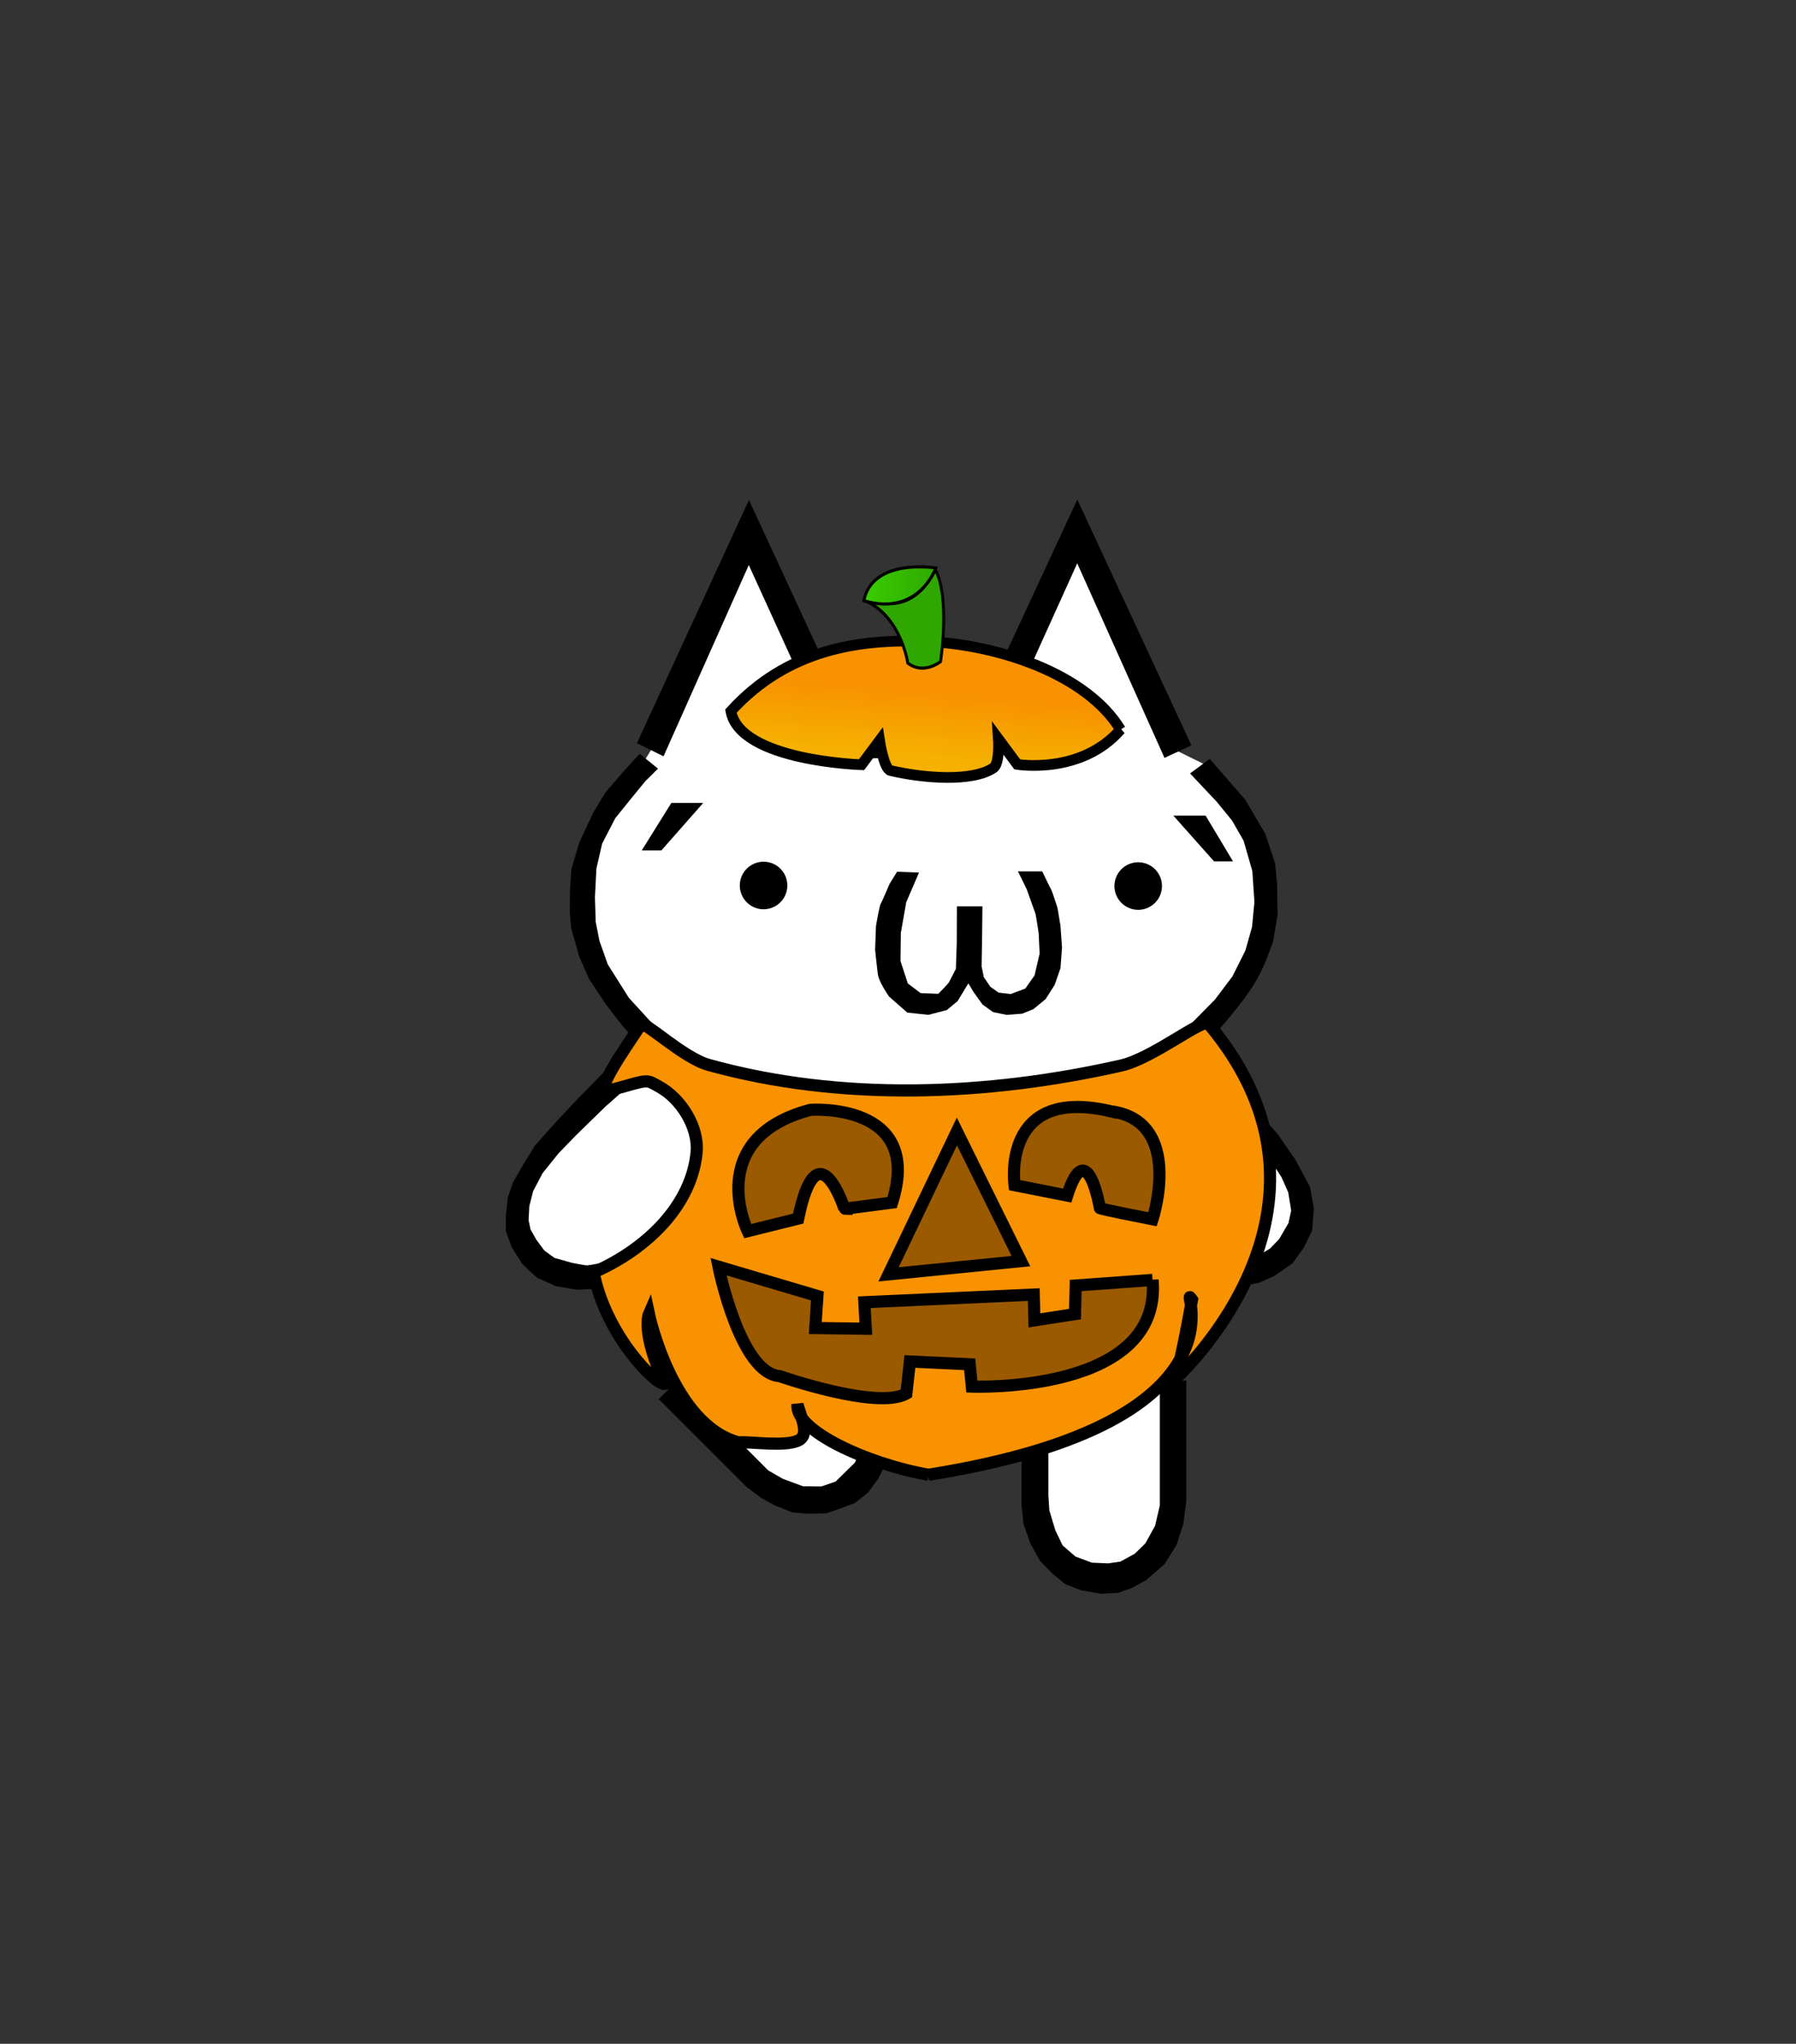 <?xml version="1.0" encoding="UTF-8" standalone="no"?>
<svg height="182" width="160" version="1.1" id="svg3" xmlns:xlink="http://www.w3.org/1999/xlink"
   xmlns="http://www.w3.org/2000/svg" xmlns:svg="http://www.w3.org/2000/svg">
   <rect width="100%" height="100%" fill="#333333" stroke="none"/>
   <defs id="defs3">
      <linearGradient id="linearGradient32">
         <stop style="stop-color:#3ace00;stop-opacity:1;" offset="0" id="stop33" />
         <stop style="stop-color:#2fa700;stop-opacity:1;" offset="1" id="stop34" />
      </linearGradient>
      <linearGradient xlink:href="#linearGradient32" id="linearGradient34-5" x1="104.258" y1="46.429"
         x2="78.232" y2="46.429" gradientUnits="userSpaceOnUse" />
      <linearGradient xlink:href="#linearGradient30-1" id="linearGradient31-7" x1="83.773" y1="47.414"
         x2="80.648" y2="83.132" gradientUnits="userSpaceOnUse"
         gradientTransform="translate(0.041,-2.394)" />
      <linearGradient id="linearGradient30-1">
         <stop style="stop-color:#f89200;stop-opacity:1;" offset="0" id="stop30-1" />
         <stop style="stop-color:#f89200;stop-opacity:1;" offset="0.602" id="stop32-5" />
         <stop style="stop-color:#f5b000;stop-opacity:1;" offset="0.716" id="stop31-2" />
      </linearGradient>
      <linearGradient xlink:href="#linearGradient32" id="linearGradient34" x1="104.258" y1="46.429" x2="78.232"
         y2="46.429" gradientUnits="userSpaceOnUse" />
      <linearGradient xlink:href="#linearGradient30" id="linearGradient31" x1="83.773" y1="47.414" x2="80.648"
         y2="83.132" gradientUnits="userSpaceOnUse" gradientTransform="translate(0.273,-2.162)" />
      <linearGradient id="linearGradient30">
         <stop style="stop-color:#f89200;stop-opacity:1;" offset="0" id="stop30" />
         <stop style="stop-color:#f89200;stop-opacity:1;" offset="0.461" id="stop32" />
         <stop style="stop-color:#f5b000;stop-opacity:1;" offset="0.615" id="stop31" />
      </linearGradient>
   </defs>
   <path
      d="m 58.358,66.2 -1.446,2.355 -4.134,5.646 -1.373,6.523 1.437,4.559 3.337,6.156 0.156,0.694 -0.545,1.5 -0.894,2.974 -4.246,4.09 -3.906,5.122 -0.5,3.498 1.623,3.06 3.37,1.125 4.06,-10e-4 3.199,-1.351 -0.068,2.416 0.33,4.422 0.541,1.611 0.629,1.467 0.46,0.816 0.394,2.176 3.588,4.185 3.912,2.665 3.724,2.895 3.66,-2.2 2.459,-5.414 -1.192,-3.29 -1.823,-1.467 1.304,-0.924 11.663,-0.023 5.318,1.415 -0.995,1.1 0.266,8.853 0.29,3.401 1.724,3.292 3.534,0.704 2.85,-0.376 2.781,-3.047 1.06,-5.79 -0.397,-7.27 -1.183,-0.83 1.533,-10.687 3.465,1.396 4.837,-0.663 2.05,-2.8 0.483,-3.778 -1.723,-4.305 -2.448,-2.492 -5.326,-5.745 -0.166,-2.437 2.835,-0.964 3.977,-6.408 0.133,-6.317 -0.969,-3.683 -2.254,-4.107 -1.983,-1.65 -2.82,-1.393 -8.526,-18.03 -1.081,1.018 -8.066,16.618 -11.82,0.173 -8.575,-17.368 -1.195,1.258 z"
      fill="#ffffff" id="path1" />
   <circle cx="68.024" cy="78.852" r="2.118" id="circle1" />
   <circle cx="101.399" cy="78.901" r="2.118" id="circle2" />
   <path
      d="m 58.919,75.731 h -1.75 l 2.64,-4.23 h 2.84 z m 22.953,1.969 -1.138,2.637 -0.482,2.744 -0.03,2.498 0.654,1.998 1.138,0.857 1.58,0.063 c 0,0 0.89,-0.906 0.968,-1.061 0.078,-0.156 0.594,-1.155 0.594,-1.155 0,0 0.078,-2.2 0.078,-2.385 l 0.013,-3.183 h 2.275 l -0.031,2.722 -0.042,2.619 0.19,0.95 0.59,0.871 0.739,0.517 1.075,0.125 1.295,-0.485 0.827,-1.17 0.453,-1.946 c 0,0 -0.077,-1.516 -0.077,-1.685 0,-0.17 -0.281,-1.824 -0.281,-1.824 0,0 -0.732,-2.06 -0.793,-2.212 a 82.04,82.04 0 0 0 -0.784,-1.598 l 2.17,0.003 c 0,0 0.659,1.39 0.765,1.557 0.106,0.168 0.59,1.684 0.59,1.684 l 0.264,1.589 0.14,1.95 -0.139,1.834 -0.513,1.48 -0.81,1.276 -1.092,0.897 -0.99,0.4 -1.39,0.107 -1.214,-0.25 -0.934,-0.672 -0.795,-1.107 -0.466,-0.779 -0.965,1.588 -0.967,0.796 -1.635,0.422 -1.872,-0.201 -1.62,-1.42 c 0,0 -0.907,-1.294 -1,-1.98 -0.093,-0.687 -0.25,-2.203 -0.25,-2.203 l 0.079,-2.118 c 0,0 0.314,-1.797 0.405,-1.934 0.092,-0.136 0.802,-1.8 0.802,-1.8 l 0.67,-1.089 z m 27.975,-0.993 h -1.688 l -3.633,-4.08 h 2.876 z m -6.105,-9.219 2.398,-1.112 -10.167,-21.891 -9.744,20.991 -9.803,0.005 -9.705,-20.953 -9.979,21.65 2.37,1.171 7.595,-17.034 7.868,17.26 13.611,-0.212 7.78,-17.199 z"
      id="path2" />
   <path
      d="m 107.774,67.578 3.162,3.641 1.79,3.046 0.872,2.638 0.172,1.791 0.048,2.78 -0.413,2.408 c 0,0 -0.591,1.647 -0.97,2.434 -0.292,0.61 -0.628,1.2 -1.002,1.762 -0.676,1.017 -1.45,1.967 -2.234,2.902 -0.461,0.551 -1.452,1.594 -1.452,1.594 l -1.717,-1.327 2.199,-2.23 1.56,-2.061 1.156,-2.31 0.593,-2.09 0.214,-2.248 -0.187,-2.747 -0.778,-2.7 -1.03,-1.794 -1.371,-1.681 -2.368,-2.512 z m -51.038,25.208 1.792,-1.191 -2.506,-2.741 -1.875,-2.97 -0.74,-2.088 -0.337,-1.7 -0.07,-2.188 0.134,-2.571 0.509,-2.214 1.17,-2.263 1.29,-1.6 1.38,-1.688 1.137,-1.125 -1.636,-1.324 -1.402,1.532 -1.622,1.888 -1.104,1.81 -1.24,2.65 -0.716,2.397 -0.118,1.844 -0.02,2.021 0.132,1.423 0.72,2.529 0.86,1.942 1.358,2.063 c 0,0 1.015,1.379 1.558,2.04 0.43,0.524 1.345,1.524 1.345,1.524 z m -0.946,0.667 1.672,1.96 -3.569,3.168 -2.525,2.463 -1.609,1.658 -1.42,1.766 -0.842,1.603 -0.342,1.341 -0.065,1.246 0.173,0.82 0.527,0.93 0.703,0.951 0.907,0.658 1.557,0.436 c 0,0 1.143,0.23 1.327,0.23 0.184,0 1.51,-0.264 1.51,-0.264 l 1.405,-0.516 1.449,-0.861 1.604,-1.6 1.418,-1.988 c 0,0 1.049,-1.7 1.122,-1.84 0.074,-0.14 0.354,-0.624 0.354,-0.624 l 1.897,2.024 -1.343,2.022 -1.376,1.719 -1.14,0.966 -2.608,1.998 -1.715,0.765 -1.321,0.265 -2.153,0.095 -1.868,-0.311 c 0,0 -1.372,-0.636 -1.542,-0.682 -0.17,-0.046 -1.435,-1.295 -1.435,-1.295 l -0.961,-1.506 -0.515,-1.416 -0.001,-1.372 0.172,-1.62 0.45,-1.322 0.874,-1.526 1.092,-1.78 1.746,-1.96 2.088,-2.225 1.909,-1.944 z m 48.691,1.555 1.67,-2.075 4.64,4.685 2.998,3.329 1.594,2.292 1.325,2.449 0.34,1.934 -0.156,1.954 -0.733,1.512 -1.013,1.403 -1.608,1.124 -1.358,0.608 -2.137,0.433 -1.635,-0.057 -1.89,-0.623 -1.81,-1.201 -2.289,-1.9 -1.475,-1.556 1.768,-1.79 1.546,2.11 1.483,1.401 1.749,0.966 1.37,0.357 1.544,-0.02 1.448,-0.389 1.274,-0.76 0.822,-0.843 0.833,-1.427 0.248,-1.12 -0.266,-1.631 -0.611,-1.371 -1.204,-1.828 -1.279,-1.45 -1.43,-1.51 -2.045,-1.796 -2.34,-1.979 z m -1.156,27.93 v 11.12 l -0.421,1.804 -0.859,1.566 -0.95,0.926 -1.282,0.706 -1.097,0.155 -1.452,-0.063 -1.46,-0.547 -1.14,-0.988 -0.654,-1.364 -0.528,-1.767 -0.087,-1.365 V 122.9 h -2.39 v 11.123 l 0.18,1.686 0.606,1.731 0.857,1.545 1.094,1.125 1.154,0.954 1.45,0.563 1.75,0.292 1.508,-0.076 1.246,-0.437 1.262,-0.703 1.636,-1.42 1.063,-1.702 0.609,-1.886 0.265,-1.996 v -10.764 z m -31.546,-2.683 3.276,3.277 1.113,1.695 0.638,1.925 -0.02,1.787 -0.639,1.32 -1.703,1.67 -1.274,0.439 -1.635,-0.018 -1.777,-0.655 -1.318,-0.755 -8.054,-8.055 -1.703,1.703 7.792,7.792 1.334,1.007 1.22,0.67 1.577,0.626 1.4,0.12 1.611,-0.048 1.136,-0.386 1.368,-0.506 1.206,-0.946 0.93,-1.27 0.716,-1.425 0.339,-2.237 -0.188,-1.887 -0.86,-2.073 -1.273,-1.958 -3.494,-3.494 z"
      id="path3" />
   <g id="g3" style="display:inline;opacity:1" transform="translate(-0.218,-0.357)">
    <path style="display:inline;fill:#f89200;fill-opacity:1;stroke:#000000;stroke-width:1.081;stroke-opacity:1"
      d="m 82.935,131.683 c -5.545,-0.973 -11.929,-3.968 -11.672,-6.237 0.467,1.469 1.04,2.762 0.031,3.206 -1.235,0.544 -4.242,0.065 -5.293,0.146 -5.895,-1.584 -7.977,-11.428 -7.977,-11.428 0,0 -0.725,1.649 1.434,6.223 -0.748,0.196 -5.279,-4.32 -6.359,-9.93 4.786,-2.091 8.729,-6.005 9.175,-10.675 0.215,-2.249 -1.378,-4.809 -3.366,-5.883 -1.169,-0.631 -0.785,-0.649 -3.978,0.241 -2.611,1.355 1.127,-3.823 2.395,-5.772 0.242,-0.373 3.756,2.981 6.005,3.606 11.811,3.284 24.821,2.768 36.777,0.059 2.799,-0.634 7.311,-4.262 7.764,-3.724 13.923,16.514 -3.01,31.697 -3.01,31.697 0,0 0.435,-0.873 1.551,-7.116 -1.484,-2.117 6.628,10.786 -23.478,15.587 z"
      id="path4" />
    <path style="display:inline;fill:#9b5a00;fill-opacity:1;stroke:#000000;stroke-width:1.081;stroke-opacity:1"
      d="m 99.156,99.312 c -9.826,-2.297 -8.558,6.58 -8.558,6.58 l 4.691,0.931 c 1.775,-5.587 2.916,1.117 2.916,1.117 0,0 -0.063,0.062 4.691,0.993 0,0 2.853,-8.753 -3.74,-9.622 z"
      id="path5" />
    <path style="display:inline;fill:#9b5a00;fill-opacity:1;stroke:#000000;stroke-width:1.081;stroke-opacity:1"
      d="m 79.694,107.444 c -4.311,0.559 -4.247,0.559 -4.247,0.559 0,0 -2.409,-7.511 -4.121,0.869 -4.501,1.117 -4.501,1.117 -4.501,1.117 0,0 -3.994,-8.256 5.579,-10.801 0,0 10.143,-0.745 7.29,8.256 z"
      id="path6" />
    <path style="display:inline;fill:#9b5a00;fill-opacity:1;stroke:#000000;stroke-width:1.081;stroke-opacity:1"
      d="m 85.463,101.112 5.706,11.546 -11.791,1.179 z" id="path7" />
    <path style="display:inline;fill:#9b5a00;fill-opacity:1;stroke:#000000;stroke-width:1.081;stroke-opacity:1"
      d="m 102.896,114.334 -6.847,0.497 -0.063,2.545 -3.613,0.559 -0.063,-2.297 -15.088,0.683 0.127,2.359 -4.501,-0.062 0.19,-2.856 -8.812,-2.607 c 0,0 1.902,9.498 5.452,9.746 0,0 8.685,3.042 11.284,1.552 l 0.317,-2.856 5.325,0.248 0.19,1.986 c 0,0 16.99,0.683 16.102,-9.498 z"
      id="path8" />
    <path style="display:none;fill:#f86400;fill-opacity:1;stroke:#000000;stroke-width:1.002;stroke-opacity:1"
      d="m 54.897,102.901 c 3.092,-2.199 6.043,-9.646 6.043,-9.646 0,0 3.022,11.331 6.625,11.273 20.783,-0.331 35.905,4.014 49.161,-7.206 4.609,-3.901 -12.137,-15.792 -16.968,-12.668 -4.757,3.076 -7.671,2.823 -11.854,1.162 -6.016,-2.388 -12.439,-4.642 -18.13,-1.162 -2.83,1.73 -5.123,3.892 -9.646,-0.349 -2.419,-2.268 -13.775,9.607 -17.378,14.207 -3.603,4.6 1.234,5.388 3.435,6.387 2.713,1.231 6.284,-0.272 8.712,-1.999 z"
      id="path19" />
  </g>
   <g id="layer2">
      <g id="g1" style="display:inline">
         <g id="g15" style="display:inline;fill:#3ace00;fill-opacity:1;stroke:#000000;stroke-opacity:1"
            transform="matrix(-0.259,0,0,0.276,103.806,39.316)">
            <path
               style="display:inline;fill:url(#linearGradient31);fill-opacity:1;stroke:#000000;stroke-width:0.95;stroke-opacity:1"
               d="m 99.825,64.919 c -3.528,4.043 -9.213,3.09 -9.213,3.09 l -1.684,-2.265 c 0,0 0.148,2.181 -0.441,2.578 -1.879,1.266 -6.254,0.926 -9.18,0.236 -0.595,-0.14 -0.978,-2.668 -0.978,-2.668 l -1.607,2.15 c 0,0 -10.85,-0.319 -11.656,-4.76 4.985,-5.446 11.294,-6.454 17.465,-6.193 6.322,0.267 14.252,2.853 17.293,7.833 z"
               id="path30" transform="matrix(-3.856,0,0,3.63,400.297,-142.703)" />
            <path
               style="display:inline;fill:#2fa700;fill-opacity:1;stroke:#000000;stroke-width:1.002;stroke-opacity:1"
               d="m 104.017,51.02 c -5.831,0.939 -16.846,5.223 -24.987,-9.646 -5.12,9.421 -1.743,29.636 -1.743,29.636 0,0 5.811,4.416 11.273,0.465 0,0 2.345,-15.583 15.457,-20.455 z"
               id="path14" />
            <path
               style="display:inline;fill:url(#linearGradient34);fill-opacity:1;stroke:#000000;stroke-width:1.002;stroke-opacity:1"
               d="m 103.668,51.369 c -18.944,5.23 -24.755,-10.576 -24.755,-10.576 0,0 21.733,-3.37 24.755,10.576 z"
               id="path15" />
         </g>
      </g>
   </g>
</svg>